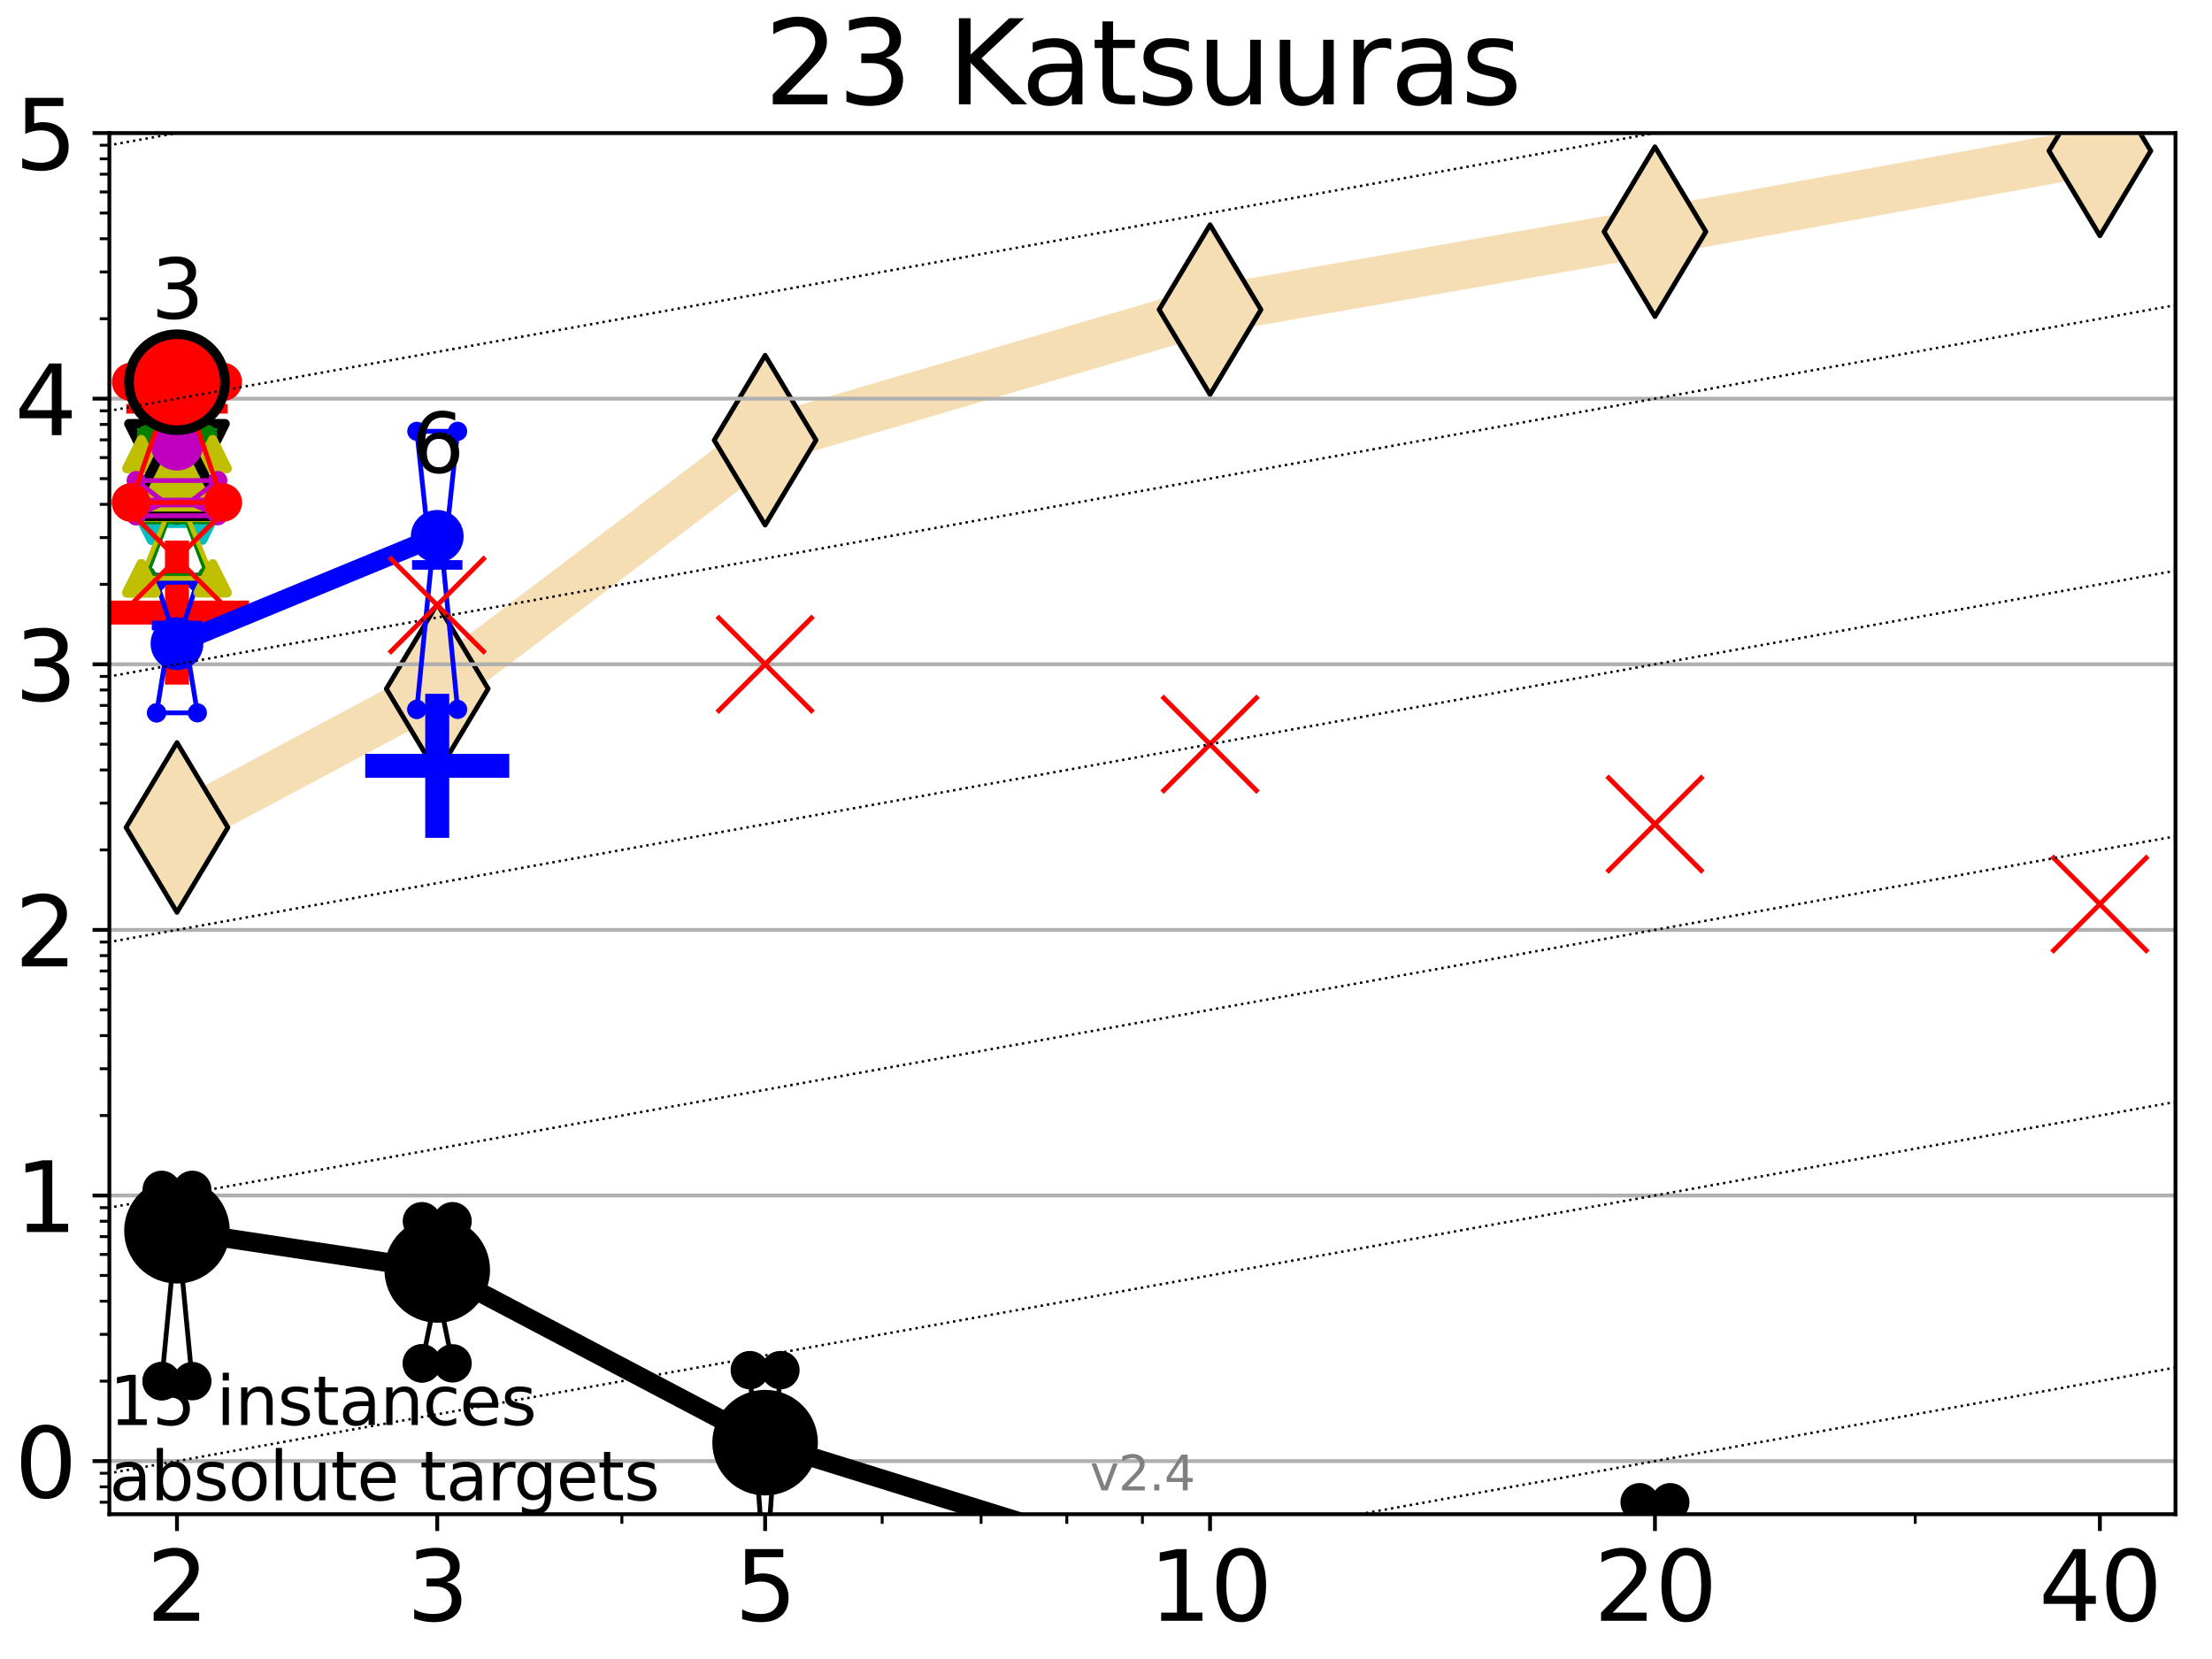 <?xml version="1.0" encoding="utf-8" standalone="no"?>
<!DOCTYPE svg PUBLIC "-//W3C//DTD SVG 1.1//EN"
  "http://www.w3.org/Graphics/SVG/1.1/DTD/svg11.dtd">
<svg height="345.6pt" version="1.1" viewBox="0 0 460.8 345.6" width="460.8pt" xmlns="http://www.w3.org/2000/svg" xmlns:xlink="http://www.w3.org/1999/xlink">
 <defs>
  <style type="text/css">*{stroke-linecap:butt;stroke-linejoin:round;}</style>
 </defs>
 <g id="figure_1">
  <g id="patch_1">
   <path d="M 0 345.6 
L 460.8 345.6 
L 460.8 0 
L 0 0 
z
" style="fill:#ffffff;"/>
  </g>
  <g id="axes_1">
   <g id="patch_2">
    <path d="M 22.78 315.44 
L 453.192 315.44 
L 453.192 27.72 
L 22.78 27.72 
z
" style="fill:#ffffff;"/>
   </g>
   <g id="line2d_1">
    <path clip-path="url(#p309b6931a8)" d="M 36.868 172.376 
L 91.085 143.485 
L 159.39 91.699 
L 252.074 64.505 
L 344.758 48.262 
L 437.443 31.431 
" style="fill:none;stroke:#f5deb3;stroke-linecap:square;stroke-width:10;"/>
    <defs>
     <path d="M 0 17.678 
L 10.607 0 
L 0 -17.678 
L -10.607 0 
z
" id="m191dc79269" style="stroke:#000000;stroke-linejoin:miter;"/>
    </defs>
    <g clip-path="url(#p309b6931a8)">
     <use style="fill:#f5deb3;stroke:#000000;stroke-linejoin:miter;" x="36.868" xlink:href="#m191dc79269" y="172.376"/>
     <use style="fill:#f5deb3;stroke:#000000;stroke-linejoin:miter;" x="91.085" xlink:href="#m191dc79269" y="143.485"/>
     <use style="fill:#f5deb3;stroke:#000000;stroke-linejoin:miter;" x="159.39" xlink:href="#m191dc79269" y="91.699"/>
     <use style="fill:#f5deb3;stroke:#000000;stroke-linejoin:miter;" x="252.074" xlink:href="#m191dc79269" y="64.505"/>
     <use style="fill:#f5deb3;stroke:#000000;stroke-linejoin:miter;" x="344.758" xlink:href="#m191dc79269" y="48.262"/>
     <use style="fill:#f5deb3;stroke:#000000;stroke-linejoin:miter;" x="437.443" xlink:href="#m191dc79269" y="31.431"/>
    </g>
   </g>
   <g id="line2d_2">
    <defs>
     <path d="M -15 0 
L 15 0 
M 0 15 
L 0 -15 
" id="m8462055dba" style="stroke:#0000ff;stroke-width:5;"/>
    </defs>
    <g clip-path="url(#p309b6931a8)">
     <use style="fill:#0000ff;stroke:#0000ff;stroke-width:5;" x="91.085" xlink:href="#m8462055dba" y="159.535"/>
    </g>
   </g>
   <g id="line2d_3">
    <defs>
     <path d="M -15 0 
L 15 0 
M 0 15 
L 0 -15 
" id="m36bae11c69" style="stroke:#ff0000;stroke-width:5;"/>
    </defs>
    <g clip-path="url(#p309b6931a8)">
     <use style="fill:#ff0000;stroke:#ff0000;stroke-width:5;" x="36.868" xlink:href="#m36bae11c69" y="127.611"/>
    </g>
   </g>
   <g id="matplotlib.axis_1">
    <g id="xtick_1">
     <g id="line2d_4">
      <defs>
       <path d="M 0 0 
L 0 3.5 
" id="mac088fa238" style="stroke:#000000;stroke-width:0.8;"/>
      </defs>
      <g>
       <use style="stroke:#000000;stroke-width:0.8;" x="36.868" xlink:href="#mac088fa238" y="315.44"/>
      </g>
     </g>
     <g id="text_1">
      <!-- 2 -->
      <g transform="translate(30.506 337.637)scale(0.2 -0.2)">
       <defs>
        <path d="M 1228 531 
L 3431 531 
L 3431 0 
L 469 0 
L 469 531 
Q 828 903 1448 1529 
Q 2069 2156 2228 2338 
Q 2531 2678 2651 2914 
Q 2772 3150 2772 3378 
Q 2772 3750 2511 3984 
Q 2250 4219 1831 4219 
Q 1534 4219 1204 4116 
Q 875 4013 500 3803 
L 500 4441 
Q 881 4594 1212 4672 
Q 1544 4750 1819 4750 
Q 2544 4750 2975 4387 
Q 3406 4025 3406 3419 
Q 3406 3131 3298 2873 
Q 3191 2616 2906 2266 
Q 2828 2175 2409 1742 
Q 1991 1309 1228 531 
z
" id="DejaVuSans-32" transform="scale(0.016)"/>
       </defs>
       <use xlink:href="#DejaVuSans-32"/>
      </g>
     </g>
    </g>
    <g id="xtick_2">
     <g id="line2d_5">
      <g>
       <use style="stroke:#000000;stroke-width:0.8;" x="91.085" xlink:href="#mac088fa238" y="315.44"/>
      </g>
     </g>
     <g id="text_2">
      <!-- 3 -->
      <g transform="translate(84.723 337.637)scale(0.2 -0.2)">
       <defs>
        <path d="M 2597 2516 
Q 3050 2419 3304 2112 
Q 3559 1806 3559 1356 
Q 3559 666 3084 287 
Q 2609 -91 1734 -91 
Q 1441 -91 1130 -33 
Q 819 25 488 141 
L 488 750 
Q 750 597 1062 519 
Q 1375 441 1716 441 
Q 2309 441 2620 675 
Q 2931 909 2931 1356 
Q 2931 1769 2642 2001 
Q 2353 2234 1838 2234 
L 1294 2234 
L 1294 2753 
L 1863 2753 
Q 2328 2753 2575 2939 
Q 2822 3125 2822 3475 
Q 2822 3834 2567 4026 
Q 2313 4219 1838 4219 
Q 1578 4219 1281 4162 
Q 984 4106 628 3988 
L 628 4550 
Q 988 4650 1302 4700 
Q 1616 4750 1894 4750 
Q 2613 4750 3031 4423 
Q 3450 4097 3450 3541 
Q 3450 3153 3228 2886 
Q 3006 2619 2597 2516 
z
" id="DejaVuSans-33" transform="scale(0.016)"/>
       </defs>
       <use xlink:href="#DejaVuSans-33"/>
      </g>
     </g>
    </g>
    <g id="xtick_3">
     <g id="line2d_6">
      <g>
       <use style="stroke:#000000;stroke-width:0.8;" x="159.39" xlink:href="#mac088fa238" y="315.44"/>
      </g>
     </g>
     <g id="text_3">
      <!-- 5 -->
      <g transform="translate(153.028 337.637)scale(0.2 -0.2)">
       <defs>
        <path d="M 691 4666 
L 3169 4666 
L 3169 4134 
L 1269 4134 
L 1269 2991 
Q 1406 3038 1543 3061 
Q 1681 3084 1819 3084 
Q 2600 3084 3056 2656 
Q 3513 2228 3513 1497 
Q 3513 744 3044 326 
Q 2575 -91 1722 -91 
Q 1428 -91 1123 -41 
Q 819 9 494 109 
L 494 744 
Q 775 591 1075 516 
Q 1375 441 1709 441 
Q 2250 441 2565 725 
Q 2881 1009 2881 1497 
Q 2881 1984 2565 2268 
Q 2250 2553 1709 2553 
Q 1456 2553 1204 2497 
Q 953 2441 691 2322 
L 691 4666 
z
" id="DejaVuSans-35" transform="scale(0.016)"/>
       </defs>
       <use xlink:href="#DejaVuSans-35"/>
      </g>
     </g>
    </g>
    <g id="xtick_4">
     <g id="line2d_7">
      <g>
       <use style="stroke:#000000;stroke-width:0.8;" x="252.074" xlink:href="#mac088fa238" y="315.44"/>
      </g>
     </g>
     <g id="text_4">
      <!-- 10 -->
      <g transform="translate(239.349 337.637)scale(0.2 -0.2)">
       <defs>
        <path d="M 794 531 
L 1825 531 
L 1825 4091 
L 703 3866 
L 703 4441 
L 1819 4666 
L 2450 4666 
L 2450 531 
L 3481 531 
L 3481 0 
L 794 0 
L 794 531 
z
" id="DejaVuSans-31" transform="scale(0.016)"/>
        <path d="M 2034 4250 
Q 1547 4250 1301 3770 
Q 1056 3291 1056 2328 
Q 1056 1369 1301 889 
Q 1547 409 2034 409 
Q 2525 409 2770 889 
Q 3016 1369 3016 2328 
Q 3016 3291 2770 3770 
Q 2525 4250 2034 4250 
z
M 2034 4750 
Q 2819 4750 3233 4129 
Q 3647 3509 3647 2328 
Q 3647 1150 3233 529 
Q 2819 -91 2034 -91 
Q 1250 -91 836 529 
Q 422 1150 422 2328 
Q 422 3509 836 4129 
Q 1250 4750 2034 4750 
z
" id="DejaVuSans-30" transform="scale(0.016)"/>
       </defs>
       <use xlink:href="#DejaVuSans-31"/>
       <use x="63.623" xlink:href="#DejaVuSans-30"/>
      </g>
     </g>
    </g>
    <g id="xtick_5">
     <g id="line2d_8">
      <g>
       <use style="stroke:#000000;stroke-width:0.8;" x="344.758" xlink:href="#mac088fa238" y="315.44"/>
      </g>
     </g>
     <g id="text_5">
      <!-- 20 -->
      <g transform="translate(332.033 337.637)scale(0.2 -0.2)">
       <use xlink:href="#DejaVuSans-32"/>
       <use x="63.623" xlink:href="#DejaVuSans-30"/>
      </g>
     </g>
    </g>
    <g id="xtick_6">
     <g id="line2d_9">
      <g>
       <use style="stroke:#000000;stroke-width:0.8;" x="437.443" xlink:href="#mac088fa238" y="315.44"/>
      </g>
     </g>
     <g id="text_6">
      <!-- 40 -->
      <g transform="translate(424.718 337.637)scale(0.2 -0.2)">
       <defs>
        <path d="M 2419 4116 
L 825 1625 
L 2419 1625 
L 2419 4116 
z
M 2253 4666 
L 3047 4666 
L 3047 1625 
L 3713 1625 
L 3713 1100 
L 3047 1100 
L 3047 0 
L 2419 0 
L 2419 1100 
L 313 1100 
L 313 1709 
L 2253 4666 
z
" id="DejaVuSans-34" transform="scale(0.016)"/>
       </defs>
       <use xlink:href="#DejaVuSans-34"/>
       <use x="63.623" xlink:href="#DejaVuSans-30"/>
      </g>
     </g>
    </g>
    <g id="xtick_7">
     <g id="line2d_10">
      <defs>
       <path d="M 0 0 
L 0 2 
" id="m4d437885b3" style="stroke:#000000;stroke-width:0.6;"/>
      </defs>
      <g>
       <use style="stroke:#000000;stroke-width:0.6;" x="129.552" xlink:href="#m4d437885b3" y="315.44"/>
      </g>
     </g>
    </g>
    <g id="xtick_8">
     <g id="line2d_11">
      <g>
       <use style="stroke:#000000;stroke-width:0.6;" x="183.769" xlink:href="#m4d437885b3" y="315.44"/>
      </g>
     </g>
    </g>
    <g id="xtick_9">
     <g id="line2d_12">
      <g>
       <use style="stroke:#000000;stroke-width:0.6;" x="204.381" xlink:href="#m4d437885b3" y="315.44"/>
      </g>
     </g>
    </g>
    <g id="xtick_10">
     <g id="line2d_13">
      <g>
       <use style="stroke:#000000;stroke-width:0.6;" x="222.237" xlink:href="#m4d437885b3" y="315.44"/>
      </g>
     </g>
    </g>
    <g id="xtick_11">
     <g id="line2d_14">
      <g>
       <use style="stroke:#000000;stroke-width:0.6;" x="237.986" xlink:href="#m4d437885b3" y="315.44"/>
      </g>
     </g>
    </g>
    <g id="xtick_12">
     <g id="line2d_15">
      <g>
       <use style="stroke:#000000;stroke-width:0.6;" x="398.975" xlink:href="#m4d437885b3" y="315.44"/>
      </g>
     </g>
    </g>
   </g>
   <g id="matplotlib.axis_2">
    <g id="ytick_1">
     <g id="line2d_16">
      <path clip-path="url(#p309b6931a8)" d="M 22.78 304.374 
L 453.192 304.374 
" style="fill:none;stroke:#b0b0b0;stroke-linecap:square;stroke-width:0.8;"/>
     </g>
     <g id="line2d_17">
      <defs>
       <path d="M 0 0 
L -3.5 0 
" id="m53c96b169c" style="stroke:#000000;stroke-width:0.8;"/>
      </defs>
      <g>
       <use style="stroke:#000000;stroke-width:0.8;" x="22.78" xlink:href="#m53c96b169c" y="304.374"/>
      </g>
     </g>
     <g id="text_7">
      <!-- 0 -->
      <g transform="translate(3.055 311.972)scale(0.2 -0.2)">
       <use xlink:href="#DejaVuSans-30"/>
      </g>
     </g>
    </g>
    <g id="ytick_2">
     <g id="line2d_18">
      <path clip-path="url(#p309b6931a8)" d="M 22.78 249.043 
L 453.192 249.043 
" style="fill:none;stroke:#b0b0b0;stroke-linecap:square;stroke-width:0.8;"/>
     </g>
     <g id="line2d_19">
      <g>
       <use style="stroke:#000000;stroke-width:0.8;" x="22.78" xlink:href="#m53c96b169c" y="249.043"/>
      </g>
     </g>
     <g id="text_8">
      <!-- 1 -->
      <g transform="translate(3.055 256.642)scale(0.2 -0.2)">
       <use xlink:href="#DejaVuSans-31"/>
      </g>
     </g>
    </g>
    <g id="ytick_3">
     <g id="line2d_20">
      <path clip-path="url(#p309b6931a8)" d="M 22.78 193.712 
L 453.192 193.712 
" style="fill:none;stroke:#b0b0b0;stroke-linecap:square;stroke-width:0.8;"/>
     </g>
     <g id="line2d_21">
      <g>
       <use style="stroke:#000000;stroke-width:0.8;" x="22.78" xlink:href="#m53c96b169c" y="193.712"/>
      </g>
     </g>
     <g id="text_9">
      <!-- 2 -->
      <g transform="translate(3.055 201.311)scale(0.2 -0.2)">
       <use xlink:href="#DejaVuSans-32"/>
      </g>
     </g>
    </g>
    <g id="ytick_4">
     <g id="line2d_22">
      <path clip-path="url(#p309b6931a8)" d="M 22.78 138.382 
L 453.192 138.382 
" style="fill:none;stroke:#b0b0b0;stroke-linecap:square;stroke-width:0.8;"/>
     </g>
     <g id="line2d_23">
      <g>
       <use style="stroke:#000000;stroke-width:0.8;" x="22.78" xlink:href="#m53c96b169c" y="138.382"/>
      </g>
     </g>
     <g id="text_10">
      <!-- 3 -->
      <g transform="translate(3.055 145.98)scale(0.2 -0.2)">
       <use xlink:href="#DejaVuSans-33"/>
      </g>
     </g>
    </g>
    <g id="ytick_5">
     <g id="line2d_24">
      <path clip-path="url(#p309b6931a8)" d="M 22.78 83.051 
L 453.192 83.051 
" style="fill:none;stroke:#b0b0b0;stroke-linecap:square;stroke-width:0.8;"/>
     </g>
     <g id="line2d_25">
      <g>
       <use style="stroke:#000000;stroke-width:0.8;" x="22.78" xlink:href="#m53c96b169c" y="83.051"/>
      </g>
     </g>
     <g id="text_11">
      <!-- 4 -->
      <g transform="translate(3.055 90.649)scale(0.2 -0.2)">
       <use xlink:href="#DejaVuSans-34"/>
      </g>
     </g>
    </g>
    <g id="ytick_6">
     <g id="line2d_26">
      <path clip-path="url(#p309b6931a8)" d="M 22.78 27.72 
L 453.192 27.72 
" style="fill:none;stroke:#b0b0b0;stroke-linecap:square;stroke-width:0.8;"/>
     </g>
     <g id="line2d_27">
      <g>
       <use style="stroke:#000000;stroke-width:0.8;" x="22.78" xlink:href="#m53c96b169c" y="27.72"/>
      </g>
     </g>
     <g id="text_12">
      <!-- 5 -->
      <g transform="translate(3.055 35.318)scale(0.2 -0.2)">
       <use xlink:href="#DejaVuSans-35"/>
      </g>
     </g>
    </g>
    <g id="ytick_7">
     <g id="line2d_28">
      <defs>
       <path d="M 0 0 
L -2 0 
" id="m09bcf3ca2b" style="stroke:#000000;stroke-width:0.6;"/>
      </defs>
      <g>
       <use style="stroke:#000000;stroke-width:0.6;" x="22.78" xlink:href="#m09bcf3ca2b" y="312.945"/>
      </g>
     </g>
    </g>
    <g id="ytick_8">
     <g id="line2d_29">
      <g>
       <use style="stroke:#000000;stroke-width:0.6;" x="22.78" xlink:href="#m09bcf3ca2b" y="309.736"/>
      </g>
     </g>
    </g>
    <g id="ytick_9">
     <g id="line2d_30">
      <g>
       <use style="stroke:#000000;stroke-width:0.6;" x="22.78" xlink:href="#m09bcf3ca2b" y="306.906"/>
      </g>
     </g>
    </g>
    <g id="ytick_10">
     <g id="line2d_31">
      <g>
       <use style="stroke:#000000;stroke-width:0.6;" x="22.78" xlink:href="#m09bcf3ca2b" y="287.718"/>
      </g>
     </g>
    </g>
    <g id="ytick_11">
     <g id="line2d_32">
      <g>
       <use style="stroke:#000000;stroke-width:0.6;" x="22.78" xlink:href="#m09bcf3ca2b" y="277.974"/>
      </g>
     </g>
    </g>
    <g id="ytick_12">
     <g id="line2d_33">
      <g>
       <use style="stroke:#000000;stroke-width:0.6;" x="22.78" xlink:href="#m09bcf3ca2b" y="271.061"/>
      </g>
     </g>
    </g>
    <g id="ytick_13">
     <g id="line2d_34">
      <g>
       <use style="stroke:#000000;stroke-width:0.6;" x="22.78" xlink:href="#m09bcf3ca2b" y="265.699"/>
      </g>
     </g>
    </g>
    <g id="ytick_14">
     <g id="line2d_35">
      <g>
       <use style="stroke:#000000;stroke-width:0.6;" x="22.78" xlink:href="#m09bcf3ca2b" y="261.318"/>
      </g>
     </g>
    </g>
    <g id="ytick_15">
     <g id="line2d_36">
      <g>
       <use style="stroke:#000000;stroke-width:0.6;" x="22.78" xlink:href="#m09bcf3ca2b" y="257.614"/>
      </g>
     </g>
    </g>
    <g id="ytick_16">
     <g id="line2d_37">
      <g>
       <use style="stroke:#000000;stroke-width:0.6;" x="22.78" xlink:href="#m09bcf3ca2b" y="254.405"/>
      </g>
     </g>
    </g>
    <g id="ytick_17">
     <g id="line2d_38">
      <g>
       <use style="stroke:#000000;stroke-width:0.6;" x="22.78" xlink:href="#m09bcf3ca2b" y="251.575"/>
      </g>
     </g>
    </g>
    <g id="ytick_18">
     <g id="line2d_39">
      <g>
       <use style="stroke:#000000;stroke-width:0.6;" x="22.78" xlink:href="#m09bcf3ca2b" y="232.387"/>
      </g>
     </g>
    </g>
    <g id="ytick_19">
     <g id="line2d_40">
      <g>
       <use style="stroke:#000000;stroke-width:0.6;" x="22.78" xlink:href="#m09bcf3ca2b" y="222.644"/>
      </g>
     </g>
    </g>
    <g id="ytick_20">
     <g id="line2d_41">
      <g>
       <use style="stroke:#000000;stroke-width:0.6;" x="22.78" xlink:href="#m09bcf3ca2b" y="215.731"/>
      </g>
     </g>
    </g>
    <g id="ytick_21">
     <g id="line2d_42">
      <g>
       <use style="stroke:#000000;stroke-width:0.6;" x="22.78" xlink:href="#m09bcf3ca2b" y="210.369"/>
      </g>
     </g>
    </g>
    <g id="ytick_22">
     <g id="line2d_43">
      <g>
       <use style="stroke:#000000;stroke-width:0.6;" x="22.78" xlink:href="#m09bcf3ca2b" y="205.987"/>
      </g>
     </g>
    </g>
    <g id="ytick_23">
     <g id="line2d_44">
      <g>
       <use style="stroke:#000000;stroke-width:0.6;" x="22.78" xlink:href="#m09bcf3ca2b" y="202.283"/>
      </g>
     </g>
    </g>
    <g id="ytick_24">
     <g id="line2d_45">
      <g>
       <use style="stroke:#000000;stroke-width:0.6;" x="22.78" xlink:href="#m09bcf3ca2b" y="199.074"/>
      </g>
     </g>
    </g>
    <g id="ytick_25">
     <g id="line2d_46">
      <g>
       <use style="stroke:#000000;stroke-width:0.6;" x="22.78" xlink:href="#m09bcf3ca2b" y="196.244"/>
      </g>
     </g>
    </g>
    <g id="ytick_26">
     <g id="line2d_47">
      <g>
       <use style="stroke:#000000;stroke-width:0.6;" x="22.78" xlink:href="#m09bcf3ca2b" y="177.056"/>
      </g>
     </g>
    </g>
    <g id="ytick_27">
     <g id="line2d_48">
      <g>
       <use style="stroke:#000000;stroke-width:0.6;" x="22.78" xlink:href="#m09bcf3ca2b" y="167.313"/>
      </g>
     </g>
    </g>
    <g id="ytick_28">
     <g id="line2d_49">
      <g>
       <use style="stroke:#000000;stroke-width:0.6;" x="22.78" xlink:href="#m09bcf3ca2b" y="160.4"/>
      </g>
     </g>
    </g>
    <g id="ytick_29">
     <g id="line2d_50">
      <g>
       <use style="stroke:#000000;stroke-width:0.6;" x="22.78" xlink:href="#m09bcf3ca2b" y="155.038"/>
      </g>
     </g>
    </g>
    <g id="ytick_30">
     <g id="line2d_51">
      <g>
       <use style="stroke:#000000;stroke-width:0.6;" x="22.78" xlink:href="#m09bcf3ca2b" y="150.657"/>
      </g>
     </g>
    </g>
    <g id="ytick_31">
     <g id="line2d_52">
      <g>
       <use style="stroke:#000000;stroke-width:0.6;" x="22.78" xlink:href="#m09bcf3ca2b" y="146.952"/>
      </g>
     </g>
    </g>
    <g id="ytick_32">
     <g id="line2d_53">
      <g>
       <use style="stroke:#000000;stroke-width:0.6;" x="22.78" xlink:href="#m09bcf3ca2b" y="143.744"/>
      </g>
     </g>
    </g>
    <g id="ytick_33">
     <g id="line2d_54">
      <g>
       <use style="stroke:#000000;stroke-width:0.6;" x="22.78" xlink:href="#m09bcf3ca2b" y="140.913"/>
      </g>
     </g>
    </g>
    <g id="ytick_34">
     <g id="line2d_55">
      <g>
       <use style="stroke:#000000;stroke-width:0.6;" x="22.78" xlink:href="#m09bcf3ca2b" y="121.725"/>
      </g>
     </g>
    </g>
    <g id="ytick_35">
     <g id="line2d_56">
      <g>
       <use style="stroke:#000000;stroke-width:0.6;" x="22.78" xlink:href="#m09bcf3ca2b" y="111.982"/>
      </g>
     </g>
    </g>
    <g id="ytick_36">
     <g id="line2d_57">
      <g>
       <use style="stroke:#000000;stroke-width:0.6;" x="22.78" xlink:href="#m09bcf3ca2b" y="105.069"/>
      </g>
     </g>
    </g>
    <g id="ytick_37">
     <g id="line2d_58">
      <g>
       <use style="stroke:#000000;stroke-width:0.6;" x="22.78" xlink:href="#m09bcf3ca2b" y="99.707"/>
      </g>
     </g>
    </g>
    <g id="ytick_38">
     <g id="line2d_59">
      <g>
       <use style="stroke:#000000;stroke-width:0.6;" x="22.78" xlink:href="#m09bcf3ca2b" y="95.326"/>
      </g>
     </g>
    </g>
    <g id="ytick_39">
     <g id="line2d_60">
      <g>
       <use style="stroke:#000000;stroke-width:0.6;" x="22.78" xlink:href="#m09bcf3ca2b" y="91.622"/>
      </g>
     </g>
    </g>
    <g id="ytick_40">
     <g id="line2d_61">
      <g>
       <use style="stroke:#000000;stroke-width:0.6;" x="22.78" xlink:href="#m09bcf3ca2b" y="88.413"/>
      </g>
     </g>
    </g>
    <g id="ytick_41">
     <g id="line2d_62">
      <g>
       <use style="stroke:#000000;stroke-width:0.6;" x="22.78" xlink:href="#m09bcf3ca2b" y="85.583"/>
      </g>
     </g>
    </g>
    <g id="ytick_42">
     <g id="line2d_63">
      <g>
       <use style="stroke:#000000;stroke-width:0.6;" x="22.78" xlink:href="#m09bcf3ca2b" y="66.395"/>
      </g>
     </g>
    </g>
    <g id="ytick_43">
     <g id="line2d_64">
      <g>
       <use style="stroke:#000000;stroke-width:0.6;" x="22.78" xlink:href="#m09bcf3ca2b" y="56.651"/>
      </g>
     </g>
    </g>
    <g id="ytick_44">
     <g id="line2d_65">
      <g>
       <use style="stroke:#000000;stroke-width:0.6;" x="22.78" xlink:href="#m09bcf3ca2b" y="49.738"/>
      </g>
     </g>
    </g>
    <g id="ytick_45">
     <g id="line2d_66">
      <g>
       <use style="stroke:#000000;stroke-width:0.6;" x="22.78" xlink:href="#m09bcf3ca2b" y="44.376"/>
      </g>
     </g>
    </g>
    <g id="ytick_46">
     <g id="line2d_67">
      <g>
       <use style="stroke:#000000;stroke-width:0.6;" x="22.78" xlink:href="#m09bcf3ca2b" y="39.995"/>
      </g>
     </g>
    </g>
    <g id="ytick_47">
     <g id="line2d_68">
      <g>
       <use style="stroke:#000000;stroke-width:0.6;" x="22.78" xlink:href="#m09bcf3ca2b" y="36.291"/>
      </g>
     </g>
    </g>
    <g id="ytick_48">
     <g id="line2d_69">
      <g>
       <use style="stroke:#000000;stroke-width:0.6;" x="22.78" xlink:href="#m09bcf3ca2b" y="33.082"/>
      </g>
     </g>
    </g>
    <g id="ytick_49">
     <g id="line2d_70">
      <g>
       <use style="stroke:#000000;stroke-width:0.6;" x="22.78" xlink:href="#m09bcf3ca2b" y="30.252"/>
      </g>
     </g>
    </g>
   </g>
   <g id="line2d_71">
    <path clip-path="url(#p309b6931a8)" d="M 33.682 287.718 
L 35.912 264.527 
L 33.682 247.871 
L 40.054 247.871 
L 37.824 264.527 
L 40.054 287.718 
L 33.682 287.718 
" style="fill:none;stroke:#000000;stroke-linecap:square;"/>
   </g>
   <g id="line2d_72">
    <path clip-path="url(#p309b6931a8)" d="M 33.682 287.718 
L 40.054 287.718 
L 40.054 247.871 
L 33.682 247.871 
L 33.682 287.718 
" style="fill:none;"/>
    <defs>
     <path d="M 0 3 
C 0.796 3 1.559 2.684 2.121 2.121 
C 2.684 1.559 3 0.796 3 0 
C 3 -0.796 2.684 -1.559 2.121 -2.121 
C 1.559 -2.684 0.796 -3 0 -3 
C -0.796 -3 -1.559 -2.684 -2.121 -2.121 
C -2.684 -1.559 -3 -0.796 -3 0 
C -3 0.796 -2.684 1.559 -2.121 2.121 
C -1.559 2.684 -0.796 3 0 3 
z
" id="m4548b4265f" style="stroke:#000000;stroke-width:2;"/>
    </defs>
    <g clip-path="url(#p309b6931a8)">
     <use style="stroke:#000000;stroke-width:2;" x="33.682" xlink:href="#m4548b4265f" y="287.718"/>
     <use style="stroke:#000000;stroke-width:2;" x="40.054" xlink:href="#m4548b4265f" y="287.718"/>
     <use style="stroke:#000000;stroke-width:2;" x="40.054" xlink:href="#m4548b4265f" y="247.871"/>
     <use style="stroke:#000000;stroke-width:2;" x="33.682" xlink:href="#m4548b4265f" y="247.871"/>
     <use style="stroke:#000000;stroke-width:2;" x="33.682" xlink:href="#m4548b4265f" y="287.718"/>
    </g>
   </g>
   <g id="line2d_73">
    <path clip-path="url(#p309b6931a8)" d="M 33.682 264.527 
L 40.054 264.527 
" style="fill:none;stroke:#000000;stroke-linecap:square;stroke-width:2;"/>
   </g>
   <g id="line2d_74">
    <path clip-path="url(#p309b6931a8)" d="M 87.899 284.013 
L 90.129 273.152 
L 87.899 254.405 
L 94.271 254.405 
L 92.041 273.152 
L 94.271 284.013 
L 87.899 284.013 
" style="fill:none;stroke:#000000;stroke-linecap:square;"/>
   </g>
   <g id="line2d_75">
    <path clip-path="url(#p309b6931a8)" d="M 87.899 284.013 
L 94.271 284.013 
L 94.271 254.405 
L 87.899 254.405 
L 87.899 284.013 
" style="fill:none;"/>
    <g clip-path="url(#p309b6931a8)">
     <use style="stroke:#000000;stroke-width:2;" x="87.899" xlink:href="#m4548b4265f" y="284.013"/>
     <use style="stroke:#000000;stroke-width:2;" x="94.271" xlink:href="#m4548b4265f" y="284.013"/>
     <use style="stroke:#000000;stroke-width:2;" x="94.271" xlink:href="#m4548b4265f" y="254.405"/>
     <use style="stroke:#000000;stroke-width:2;" x="87.899" xlink:href="#m4548b4265f" y="254.405"/>
     <use style="stroke:#000000;stroke-width:2;" x="87.899" xlink:href="#m4548b4265f" y="284.013"/>
    </g>
   </g>
   <g id="line2d_76">
    <path clip-path="url(#p309b6931a8)" d="M 87.899 273.152 
L 94.271 273.152 
" style="fill:none;stroke:#000000;stroke-linecap:square;stroke-width:2;"/>
   </g>
   <g id="line2d_77">
    <path clip-path="url(#p309b6931a8)" d="M 156.204 343.048 
L 158.434 316.649 
L 156.204 285.427 
L 162.576 285.427 
L 160.346 316.649 
L 162.576 343.048 
L 156.204 343.048 
" style="fill:none;stroke:#000000;stroke-linecap:square;"/>
   </g>
   <g id="line2d_78">
    <path clip-path="url(#p309b6931a8)" d="M 156.204 343.048 
L 162.576 343.048 
L 162.576 285.427 
L 156.204 285.427 
L 156.204 343.048 
" style="fill:none;"/>
    <g clip-path="url(#p309b6931a8)">
     <use style="stroke:#000000;stroke-width:2;" x="156.204" xlink:href="#m4548b4265f" y="343.048"/>
     <use style="stroke:#000000;stroke-width:2;" x="162.576" xlink:href="#m4548b4265f" y="343.048"/>
     <use style="stroke:#000000;stroke-width:2;" x="162.576" xlink:href="#m4548b4265f" y="285.427"/>
     <use style="stroke:#000000;stroke-width:2;" x="156.204" xlink:href="#m4548b4265f" y="285.427"/>
     <use style="stroke:#000000;stroke-width:2;" x="156.204" xlink:href="#m4548b4265f" y="343.048"/>
    </g>
   </g>
   <g id="line2d_79">
    <path clip-path="url(#p309b6931a8)" d="M 156.204 316.649 
L 162.576 316.649 
" style="fill:none;stroke:#000000;stroke-linecap:square;stroke-width:2;"/>
   </g>
   <g id="line2d_80">
    <path clip-path="url(#p309b6931a8)" d="M 250.216 346.6 
L 251.118 337.686 
L 248.888 321.03 
L 255.26 321.03 
L 253.03 337.686 
L 253.933 346.6 
" style="fill:none;stroke:#000000;stroke-linecap:square;"/>
   </g>
   <g id="line2d_81">
    <path clip-path="url(#p309b6931a8)" d="M 255.26 346.6 
L 255.26 321.03 
L 248.888 321.03 
L 248.888 346.6 
" style="fill:none;"/>
    <g clip-path="url(#p309b6931a8)">
     <use style="stroke:#000000;stroke-width:2;" x="248.888" xlink:href="#m4548b4265f" y="359.705"/>
     <use style="stroke:#000000;stroke-width:2;" x="255.26" xlink:href="#m4548b4265f" y="359.705"/>
     <use style="stroke:#000000;stroke-width:2;" x="255.26" xlink:href="#m4548b4265f" y="321.03"/>
     <use style="stroke:#000000;stroke-width:2;" x="248.888" xlink:href="#m4548b4265f" y="321.03"/>
     <use style="stroke:#000000;stroke-width:2;" x="248.888" xlink:href="#m4548b4265f" y="359.705"/>
    </g>
   </g>
   <g id="line2d_82">
    <path clip-path="url(#p309b6931a8)" d="M 248.888 337.686 
L 255.26 337.686 
" style="fill:none;stroke:#000000;stroke-linecap:square;stroke-width:2;"/>
   </g>
   <g id="line2d_83">
    <path clip-path="url(#p309b6931a8)" d="M 343.386 346.6 
L 341.572 312.945 
L 347.945 312.945 
L 346.131 346.6 
" style="fill:none;stroke:#000000;stroke-linecap:square;"/>
   </g>
   <g id="line2d_84">
    <path clip-path="url(#p309b6931a8)" d="M 347.945 346.6 
L 347.945 312.945 
L 341.572 312.945 
L 341.572 346.6 
" style="fill:none;"/>
    <g clip-path="url(#p309b6931a8)">
     <use style="stroke:#000000;stroke-width:2;" x="341.572" xlink:href="#m4548b4265f" y="359.705"/>
     <use style="stroke:#000000;stroke-width:2;" x="347.945" xlink:href="#m4548b4265f" y="359.705"/>
     <use style="stroke:#000000;stroke-width:2;" x="347.945" xlink:href="#m4548b4265f" y="312.945"/>
     <use style="stroke:#000000;stroke-width:2;" x="341.572" xlink:href="#m4548b4265f" y="312.945"/>
     <use style="stroke:#000000;stroke-width:2;" x="341.572" xlink:href="#m4548b4265f" y="359.705"/>
    </g>
   </g>
   <g id="line2d_85">
    <path clip-path="url(#p309b6931a8)" style="fill:none;stroke:#000000;stroke-linecap:square;stroke-width:2;"/>
   </g>
   <g id="line2d_86">
    <path clip-path="url(#p309b6931a8)" d="M 436.011 346.6 
L 436.487 343.048 
L 434.257 321.03 
L 440.629 321.03 
L 438.398 343.048 
L 438.874 346.6 
" style="fill:none;stroke:#000000;stroke-linecap:square;"/>
   </g>
   <g id="line2d_87">
    <path clip-path="url(#p309b6931a8)" d="M 440.629 346.6 
L 440.629 321.03 
L 434.257 321.03 
L 434.257 346.6 
" style="fill:none;"/>
    <g clip-path="url(#p309b6931a8)">
     <use style="stroke:#000000;stroke-width:2;" x="434.257" xlink:href="#m4548b4265f" y="359.705"/>
     <use style="stroke:#000000;stroke-width:2;" x="440.629" xlink:href="#m4548b4265f" y="359.705"/>
     <use style="stroke:#000000;stroke-width:2;" x="440.629" xlink:href="#m4548b4265f" y="321.03"/>
     <use style="stroke:#000000;stroke-width:2;" x="434.257" xlink:href="#m4548b4265f" y="321.03"/>
     <use style="stroke:#000000;stroke-width:2;" x="434.257" xlink:href="#m4548b4265f" y="359.705"/>
    </g>
   </g>
   <g id="line2d_88">
    <path clip-path="url(#p309b6931a8)" d="M 434.257 343.048 
L 440.629 343.048 
" style="fill:none;stroke:#000000;stroke-linecap:square;stroke-width:2;"/>
   </g>
   <g id="line2d_89">
    <path clip-path="url(#p309b6931a8)" d="M 36.868 256.387 
L 91.085 264.552 
" style="fill:none;stroke:#000000;stroke-linecap:square;stroke-width:4;"/>
   </g>
   <g id="line2d_90">
    <path clip-path="url(#p309b6931a8)" d="M 91.085 264.552 
L 159.39 300.533 
" style="fill:none;stroke:#000000;stroke-linecap:square;stroke-width:4;"/>
   </g>
   <g id="line2d_91">
    <path clip-path="url(#p309b6931a8)" d="M 159.39 300.533 
L 252.074 329.373 
" style="fill:none;stroke:#000000;stroke-linecap:square;stroke-width:4;"/>
   </g>
   <g id="line2d_92">
    <path clip-path="url(#p309b6931a8)" d="M 252.074 329.373 
L 344.758 331.015 
" style="fill:none;stroke:#000000;stroke-linecap:square;stroke-width:4;"/>
   </g>
   <g id="line2d_93">
    <path clip-path="url(#p309b6931a8)" d="M 344.758 331.015 
L 437.443 328.924 
" style="fill:none;stroke:#000000;stroke-linecap:square;stroke-width:4;"/>
   </g>
   <g id="line2d_94">
    <path clip-path="url(#p309b6931a8)" d="M 36.868 256.387 
L 91.085 264.552 
L 159.39 300.533 
L 252.074 329.373 
L 344.758 331.015 
L 437.443 328.924 
" style="fill:none;"/>
    <defs>
     <path d="M 0 10 
C 2.652 10 5.196 8.946 7.071 7.071 
C 8.946 5.196 10 2.652 10 0 
C 10 -2.652 8.946 -5.196 7.071 -7.071 
C 5.196 -8.946 2.652 -10 0 -10 
C -2.652 -10 -5.196 -8.946 -7.071 -7.071 
C -8.946 -5.196 -10 -2.652 -10 0 
C -10 2.652 -8.946 5.196 -7.071 7.071 
C -5.196 8.946 -2.652 10 0 10 
z
" id="m14c15bb300" style="stroke:#000000;stroke-width:2;"/>
    </defs>
    <g clip-path="url(#p309b6931a8)">
     <use style="stroke:#000000;stroke-width:2;" x="36.868" xlink:href="#m14c15bb300" y="256.387"/>
     <use style="stroke:#000000;stroke-width:2;" x="91.085" xlink:href="#m14c15bb300" y="264.552"/>
     <use style="stroke:#000000;stroke-width:2;" x="159.39" xlink:href="#m14c15bb300" y="300.533"/>
     <use style="stroke:#000000;stroke-width:2;" x="252.074" xlink:href="#m14c15bb300" y="329.373"/>
     <use style="stroke:#000000;stroke-width:2;" x="344.758" xlink:href="#m14c15bb300" y="331.015"/>
     <use style="stroke:#000000;stroke-width:2;" x="437.443" xlink:href="#m14c15bb300" y="328.924"/>
    </g>
   </g>
   <g id="line2d_95">
    <path clip-path="url(#p309b6931a8)" d="M 32.62 148.494 
L 35.594 130.309 
L 32.62 121.297 
L 41.116 121.297 
L 38.143 130.309 
L 41.116 148.494 
L 32.62 148.494 
" style="fill:none;stroke:#0000ff;stroke-linecap:square;"/>
   </g>
   <g id="line2d_96">
    <path clip-path="url(#p309b6931a8)" d="M 32.62 148.494 
L 41.116 148.494 
L 41.116 121.297 
L 32.62 121.297 
L 32.62 148.494 
" style="fill:none;"/>
    <defs>
     <path d="M 0 1.5 
C 0.398 1.5 0.779 1.342 1.061 1.061 
C 1.342 0.779 1.5 0.398 1.5 0 
C 1.5 -0.398 1.342 -0.779 1.061 -1.061 
C 0.779 -1.342 0.398 -1.5 0 -1.5 
C -0.398 -1.5 -0.779 -1.342 -1.061 -1.061 
C -1.342 -0.779 -1.5 -0.398 -1.5 0 
C -1.5 0.398 -1.342 0.779 -1.061 1.061 
C -0.779 1.342 -0.398 1.5 0 1.5 
z
" id="m66d78eedbd" style="stroke:#0000ff;"/>
    </defs>
    <g clip-path="url(#p309b6931a8)">
     <use style="fill:#0000ff;stroke:#0000ff;" x="32.62" xlink:href="#m66d78eedbd" y="148.494"/>
     <use style="fill:#0000ff;stroke:#0000ff;" x="41.116" xlink:href="#m66d78eedbd" y="148.494"/>
     <use style="fill:#0000ff;stroke:#0000ff;" x="41.116" xlink:href="#m66d78eedbd" y="121.297"/>
     <use style="fill:#0000ff;stroke:#0000ff;" x="32.62" xlink:href="#m66d78eedbd" y="121.297"/>
     <use style="fill:#0000ff;stroke:#0000ff;" x="32.62" xlink:href="#m66d78eedbd" y="148.494"/>
    </g>
   </g>
   <g id="line2d_97">
    <path clip-path="url(#p309b6931a8)" d="M 32.62 130.309 
L 41.116 130.309 
" style="fill:none;stroke:#0000ff;stroke-linecap:square;stroke-width:2;"/>
   </g>
   <g id="line2d_98">
    <path clip-path="url(#p309b6931a8)" d="M 86.837 147.779 
L 89.811 117.682 
L 86.837 89.848 
L 95.333 89.848 
L 92.359 117.682 
L 95.333 147.779 
L 86.837 147.779 
" style="fill:none;stroke:#0000ff;stroke-linecap:square;"/>
   </g>
   <g id="line2d_99">
    <path clip-path="url(#p309b6931a8)" d="M 86.837 147.779 
L 95.333 147.779 
L 95.333 89.848 
L 86.837 89.848 
L 86.837 147.779 
" style="fill:none;"/>
    <g clip-path="url(#p309b6931a8)">
     <use style="fill:#0000ff;stroke:#0000ff;" x="86.837" xlink:href="#m66d78eedbd" y="147.779"/>
     <use style="fill:#0000ff;stroke:#0000ff;" x="95.333" xlink:href="#m66d78eedbd" y="147.779"/>
     <use style="fill:#0000ff;stroke:#0000ff;" x="95.333" xlink:href="#m66d78eedbd" y="89.848"/>
     <use style="fill:#0000ff;stroke:#0000ff;" x="86.837" xlink:href="#m66d78eedbd" y="89.848"/>
     <use style="fill:#0000ff;stroke:#0000ff;" x="86.837" xlink:href="#m66d78eedbd" y="147.779"/>
    </g>
   </g>
   <g id="line2d_100">
    <path clip-path="url(#p309b6931a8)" d="M 86.837 117.682 
L 95.333 117.682 
" style="fill:none;stroke:#0000ff;stroke-linecap:square;stroke-width:2;"/>
   </g>
   <g id="line2d_101">
    <path clip-path="url(#p309b6931a8)" d="M 36.868 134.082 
L 91.085 111.733 
" style="fill:none;stroke:#0000ff;stroke-linecap:square;stroke-width:4;"/>
   </g>
   <g id="line2d_102">
    <path clip-path="url(#p309b6931a8)" d="M 36.868 134.082 
L 91.085 111.733 
" style="fill:none;"/>
    <defs>
     <path d="M 0 5 
C 1.326 5 2.598 4.473 3.536 3.536 
C 4.473 2.598 5 1.326 5 0 
C 5 -1.326 4.473 -2.598 3.536 -3.536 
C 2.598 -4.473 1.326 -5 0 -5 
C -1.326 -5 -2.598 -4.473 -3.536 -3.536 
C -4.473 -2.598 -5 -1.326 -5 0 
C -5 1.326 -4.473 2.598 -3.536 3.536 
C -2.598 4.473 -1.326 5 0 5 
z
" id="mcf788fb1a6" style="stroke:#0000ff;"/>
    </defs>
    <g clip-path="url(#p309b6931a8)">
     <use style="fill:#0000ff;stroke:#0000ff;" x="36.868" xlink:href="#mcf788fb1a6" y="134.082"/>
     <use style="fill:#0000ff;stroke:#0000ff;" x="91.085" xlink:href="#mcf788fb1a6" y="111.733"/>
    </g>
   </g>
   <g id="line2d_103">
    <path clip-path="url(#p309b6931a8)" d="M 31.558 109.492 
L 35.275 106.534 
L 31.558 91.706 
L 42.178 91.706 
L 38.461 106.534 
L 42.178 109.492 
L 31.558 109.492 
" style="fill:none;stroke:#00bfbf;stroke-linecap:square;"/>
   </g>
   <g id="line2d_104">
    <path clip-path="url(#p309b6931a8)" d="M 31.558 109.492 
L 42.178 109.492 
L 42.178 91.706 
L 31.558 91.706 
L 31.558 109.492 
" style="fill:none;"/>
    <defs>
     <path d="M -0 3 
L 3 -3 
L -3 -3 
z
" id="m25a2f5b6c3" style="stroke:#00bfbf;stroke-linejoin:miter;stroke-width:2;"/>
    </defs>
    <g clip-path="url(#p309b6931a8)">
     <use style="fill:#00bfbf;stroke:#00bfbf;stroke-linejoin:miter;stroke-width:2;" x="31.558" xlink:href="#m25a2f5b6c3" y="109.492"/>
     <use style="fill:#00bfbf;stroke:#00bfbf;stroke-linejoin:miter;stroke-width:2;" x="42.178" xlink:href="#m25a2f5b6c3" y="109.492"/>
     <use style="fill:#00bfbf;stroke:#00bfbf;stroke-linejoin:miter;stroke-width:2;" x="42.178" xlink:href="#m25a2f5b6c3" y="91.706"/>
     <use style="fill:#00bfbf;stroke:#00bfbf;stroke-linejoin:miter;stroke-width:2;" x="31.558" xlink:href="#m25a2f5b6c3" y="91.706"/>
     <use style="fill:#00bfbf;stroke:#00bfbf;stroke-linejoin:miter;stroke-width:2;" x="31.558" xlink:href="#m25a2f5b6c3" y="109.492"/>
    </g>
   </g>
   <g id="line2d_105">
    <path clip-path="url(#p309b6931a8)" d="M 31.558 106.534 
L 42.178 106.534 
" style="fill:none;stroke:#00bfbf;stroke-linecap:square;stroke-width:2;"/>
   </g>
   <g id="line2d_106">
    <path clip-path="url(#p309b6931a8)" d="M 36.868 98.28 
" style="fill:none;"/>
    <defs>
     <path d="M -0 10 
L 10 -10 
L -10 -10 
z
" id="m7aa9a91526" style="stroke:#000000;stroke-linejoin:miter;stroke-width:2;"/>
    </defs>
    <g clip-path="url(#p309b6931a8)">
     <use style="fill:#00bfbf;stroke:#000000;stroke-linejoin:miter;stroke-width:2;" x="36.868" xlink:href="#m7aa9a91526" y="98.28"/>
    </g>
   </g>
   <g id="line2d_107">
    <path clip-path="url(#p309b6931a8)" d="M 30.496 119.909 
L 34.957 108.197 
L 30.496 90.541 
L 43.24 90.541 
L 38.78 108.197 
L 43.24 119.909 
L 30.496 119.909 
" style="fill:none;stroke:#008000;stroke-linecap:square;"/>
   </g>
   <g id="line2d_108">
    <path clip-path="url(#p309b6931a8)" d="M 30.496 119.909 
L 43.24 119.909 
L 43.24 90.541 
L 30.496 90.541 
L 30.496 119.909 
" style="fill:none;"/>
    <defs>
     <path d="M 0 1.5 
C 0.398 1.5 0.779 1.342 1.061 1.061 
C 1.342 0.779 1.5 0.398 1.5 0 
C 1.5 -0.398 1.342 -0.779 1.061 -1.061 
C 0.779 -1.342 0.398 -1.5 0 -1.5 
C -0.398 -1.5 -0.779 -1.342 -1.061 -1.061 
C -1.342 -0.779 -1.5 -0.398 -1.5 0 
C -1.5 0.398 -1.342 0.779 -1.061 1.061 
C -0.779 1.342 -0.398 1.5 0 1.5 
z
" id="mef03f358d9" style="stroke:#008000;"/>
    </defs>
    <g clip-path="url(#p309b6931a8)">
     <use style="fill:#008000;stroke:#008000;" x="30.496" xlink:href="#mef03f358d9" y="119.909"/>
     <use style="fill:#008000;stroke:#008000;" x="43.24" xlink:href="#mef03f358d9" y="119.909"/>
     <use style="fill:#008000;stroke:#008000;" x="43.24" xlink:href="#mef03f358d9" y="90.541"/>
     <use style="fill:#008000;stroke:#008000;" x="30.496" xlink:href="#mef03f358d9" y="90.541"/>
     <use style="fill:#008000;stroke:#008000;" x="30.496" xlink:href="#mef03f358d9" y="119.909"/>
    </g>
   </g>
   <g id="line2d_109">
    <path clip-path="url(#p309b6931a8)" d="M 30.496 108.197 
L 43.24 108.197 
" style="fill:none;stroke:#008000;stroke-linecap:square;stroke-width:2;"/>
   </g>
   <g id="line2d_110">
    <path clip-path="url(#p309b6931a8)" d="M 36.868 97.878 
" style="fill:none;"/>
    <defs>
     <path d="M 0 5 
C 1.326 5 2.598 4.473 3.536 3.536 
C 4.473 2.598 5 1.326 5 0 
C 5 -1.326 4.473 -2.598 3.536 -3.536 
C 2.598 -4.473 1.326 -5 0 -5 
C -1.326 -5 -2.598 -4.473 -3.536 -3.536 
C -4.473 -2.598 -5 -1.326 -5 0 
C -5 1.326 -4.473 2.598 -3.536 3.536 
C -2.598 4.473 -1.326 5 0 5 
z
" id="m61955b9a3c" style="stroke:#008000;"/>
    </defs>
    <g clip-path="url(#p309b6931a8)">
     <use style="fill:#008000;stroke:#008000;" x="36.868" xlink:href="#m61955b9a3c" y="97.878"/>
    </g>
   </g>
   <g id="line2d_111">
    <path clip-path="url(#p309b6931a8)" d="M 29.434 120.473 
L 34.638 107.76 
L 29.434 94.592 
L 44.303 94.592 
L 39.099 107.76 
L 44.303 120.473 
L 29.434 120.473 
" style="fill:none;stroke:#bfbf00;stroke-linecap:square;"/>
   </g>
   <g id="line2d_112">
    <path clip-path="url(#p309b6931a8)" d="M 29.434 120.473 
L 44.303 120.473 
L 44.303 94.592 
L 29.434 94.592 
L 29.434 120.473 
" style="fill:none;"/>
    <defs>
     <path d="M 0 -3 
L -3 3 
L 3 3 
z
" id="ma7606db984" style="stroke:#bfbf00;stroke-linejoin:miter;stroke-width:2;"/>
    </defs>
    <g clip-path="url(#p309b6931a8)">
     <use style="fill:#bfbf00;stroke:#bfbf00;stroke-linejoin:miter;stroke-width:2;" x="29.434" xlink:href="#ma7606db984" y="120.473"/>
     <use style="fill:#bfbf00;stroke:#bfbf00;stroke-linejoin:miter;stroke-width:2;" x="44.303" xlink:href="#ma7606db984" y="120.473"/>
     <use style="fill:#bfbf00;stroke:#bfbf00;stroke-linejoin:miter;stroke-width:2;" x="44.303" xlink:href="#ma7606db984" y="94.592"/>
     <use style="fill:#bfbf00;stroke:#bfbf00;stroke-linejoin:miter;stroke-width:2;" x="29.434" xlink:href="#ma7606db984" y="94.592"/>
     <use style="fill:#bfbf00;stroke:#bfbf00;stroke-linejoin:miter;stroke-width:2;" x="29.434" xlink:href="#ma7606db984" y="120.473"/>
    </g>
   </g>
   <g id="line2d_113">
    <path clip-path="url(#p309b6931a8)" d="M 29.434 107.76 
L 44.303 107.76 
" style="fill:none;stroke:#bfbf00;stroke-linecap:square;stroke-width:2;"/>
   </g>
   <g id="line2d_114">
    <path clip-path="url(#p309b6931a8)" d="M 36.868 97.578 
" style="fill:none;"/>
    <defs>
     <path d="M 0 -10 
L -10 10 
L 10 10 
z
" id="maec81f233e" style="stroke:#000000;stroke-linejoin:miter;stroke-width:2;"/>
    </defs>
    <g clip-path="url(#p309b6931a8)">
     <use style="fill:#bfbf00;stroke:#000000;stroke-linejoin:miter;stroke-width:2;" x="36.868" xlink:href="#maec81f233e" y="97.578"/>
    </g>
   </g>
   <g id="line2d_115">
    <path clip-path="url(#p309b6931a8)" d="M 28.372 107.441 
L 34.319 104.688 
L 28.372 100.107 
L 45.365 100.107 
L 39.417 104.688 
L 45.365 107.441 
L 28.372 107.441 
" style="fill:none;stroke:#bf00bf;stroke-linecap:square;"/>
   </g>
   <g id="line2d_116">
    <path clip-path="url(#p309b6931a8)" d="M 28.372 107.441 
L 45.365 107.441 
L 45.365 100.107 
L 28.372 100.107 
L 28.372 107.441 
" style="fill:none;"/>
    <defs>
     <path d="M 0 1.5 
C 0.398 1.5 0.779 1.342 1.061 1.061 
C 1.342 0.779 1.5 0.398 1.5 0 
C 1.5 -0.398 1.342 -0.779 1.061 -1.061 
C 0.779 -1.342 0.398 -1.5 0 -1.5 
C -0.398 -1.5 -0.779 -1.342 -1.061 -1.061 
C -1.342 -0.779 -1.5 -0.398 -1.5 0 
C -1.5 0.398 -1.342 0.779 -1.061 1.061 
C -0.779 1.342 -0.398 1.5 0 1.5 
z
" id="m7fe23314ba" style="stroke:#bf00bf;"/>
    </defs>
    <g clip-path="url(#p309b6931a8)">
     <use style="fill:#bf00bf;stroke:#bf00bf;" x="28.372" xlink:href="#m7fe23314ba" y="107.441"/>
     <use style="fill:#bf00bf;stroke:#bf00bf;" x="45.365" xlink:href="#m7fe23314ba" y="107.441"/>
     <use style="fill:#bf00bf;stroke:#bf00bf;" x="45.365" xlink:href="#m7fe23314ba" y="100.107"/>
     <use style="fill:#bf00bf;stroke:#bf00bf;" x="28.372" xlink:href="#m7fe23314ba" y="100.107"/>
     <use style="fill:#bf00bf;stroke:#bf00bf;" x="28.372" xlink:href="#m7fe23314ba" y="107.441"/>
    </g>
   </g>
   <g id="line2d_117">
    <path clip-path="url(#p309b6931a8)" d="M 28.372 104.688 
L 45.365 104.688 
" style="fill:none;stroke:#bf00bf;stroke-linecap:square;stroke-width:2;"/>
   </g>
   <g id="line2d_118">
    <path clip-path="url(#p309b6931a8)" d="M 36.868 92.518 
" style="fill:none;"/>
    <defs>
     <path d="M 0 5 
C 1.326 5 2.598 4.473 3.536 3.536 
C 4.473 2.598 5 1.326 5 0 
C 5 -1.326 4.473 -2.598 3.536 -3.536 
C 2.598 -4.473 1.326 -5 0 -5 
C -1.326 -5 -2.598 -4.473 -3.536 -3.536 
C -4.473 -2.598 -5 -1.326 -5 0 
C -5 1.326 -4.473 2.598 -3.536 3.536 
C -2.598 4.473 -1.326 5 0 5 
z
" id="mdd951a1398" style="stroke:#bf00bf;"/>
    </defs>
    <g clip-path="url(#p309b6931a8)">
     <use style="fill:#bf00bf;stroke:#bf00bf;" x="36.868" xlink:href="#mdd951a1398" y="92.518"/>
    </g>
   </g>
   <g id="line2d_119">
    <path clip-path="url(#p309b6931a8)" d="M 27.31 104.679 
L 34.001 85.162 
L 27.31 79.556 
L 46.427 79.556 
L 39.736 85.162 
L 46.427 104.679 
L 27.31 104.679 
" style="fill:none;stroke:#ff0000;stroke-linecap:square;"/>
   </g>
   <g id="line2d_120">
    <path clip-path="url(#p309b6931a8)" d="M 27.31 104.679 
L 46.427 104.679 
L 46.427 79.556 
L 27.31 79.556 
L 27.31 104.679 
" style="fill:none;"/>
    <defs>
     <path d="M 0 3 
C 0.796 3 1.559 2.684 2.121 2.121 
C 2.684 1.559 3 0.796 3 0 
C 3 -0.796 2.684 -1.559 2.121 -2.121 
C 1.559 -2.684 0.796 -3 0 -3 
C -0.796 -3 -1.559 -2.684 -2.121 -2.121 
C -2.684 -1.559 -3 -0.796 -3 0 
C -3 0.796 -2.684 1.559 -2.121 2.121 
C -1.559 2.684 -0.796 3 0 3 
z
" id="m78edbbc4f3" style="stroke:#ff0000;stroke-width:2;"/>
    </defs>
    <g clip-path="url(#p309b6931a8)">
     <use style="fill:#ff0000;stroke:#ff0000;stroke-width:2;" x="27.31" xlink:href="#m78edbbc4f3" y="104.679"/>
     <use style="fill:#ff0000;stroke:#ff0000;stroke-width:2;" x="46.427" xlink:href="#m78edbbc4f3" y="104.679"/>
     <use style="fill:#ff0000;stroke:#ff0000;stroke-width:2;" x="46.427" xlink:href="#m78edbbc4f3" y="79.556"/>
     <use style="fill:#ff0000;stroke:#ff0000;stroke-width:2;" x="27.31" xlink:href="#m78edbbc4f3" y="79.556"/>
     <use style="fill:#ff0000;stroke:#ff0000;stroke-width:2;" x="27.31" xlink:href="#m78edbbc4f3" y="104.679"/>
    </g>
   </g>
   <g id="line2d_121">
    <path clip-path="url(#p309b6931a8)" d="M 27.31 85.162 
L 46.427 85.162 
" style="fill:none;stroke:#ff0000;stroke-linecap:square;stroke-width:2;"/>
   </g>
   <g id="line2d_122">
    <path clip-path="url(#p309b6931a8)" d="M 36.868 79.62 
" style="fill:none;"/>
    <defs>
     <path d="M 0 10 
C 2.652 10 5.196 8.946 7.071 7.071 
C 8.946 5.196 10 2.652 10 0 
C 10 -2.652 8.946 -5.196 7.071 -7.071 
C 5.196 -8.946 2.652 -10 0 -10 
C -2.652 -10 -5.196 -8.946 -7.071 -7.071 
C -8.946 -5.196 -10 -2.652 -10 0 
C -10 2.652 -8.946 5.196 -7.071 7.071 
C -5.196 8.946 -2.652 10 0 10 
z
" id="m1c97c3e27c" style="stroke:#000000;stroke-width:2;"/>
    </defs>
    <g clip-path="url(#p309b6931a8)">
     <use style="fill:#ff0000;stroke:#000000;stroke-width:2;" x="36.868" xlink:href="#m1c97c3e27c" y="79.62"/>
    </g>
   </g>
   <g id="line2d_123"/>
   <g id="line2d_124"/>
   <g id="line2d_125"/>
   <g id="line2d_126"/>
   <g id="line2d_127"/>
   <g id="line2d_128"/>
   <g id="line2d_129"/>
   <g id="line2d_130">
    <defs>
     <path d="M -10 10 
L 10 -10 
M -10 -10 
L 10 10 
" id="m91429d2b13" style="stroke:#ff0000;"/>
    </defs>
    <g clip-path="url(#p309b6931a8)">
     <use style="fill:#ff0000;stroke:#ff0000;" x="36.868" xlink:href="#m91429d2b13" y="116.363"/>
     <use style="fill:#ff0000;stroke:#ff0000;" x="91.085" xlink:href="#m91429d2b13" y="126.058"/>
     <use style="fill:#ff0000;stroke:#ff0000;" x="159.39" xlink:href="#m91429d2b13" y="138.382"/>
     <use style="fill:#ff0000;stroke:#ff0000;" x="252.074" xlink:href="#m91429d2b13" y="155.038"/>
     <use style="fill:#ff0000;stroke:#ff0000;" x="344.758" xlink:href="#m91429d2b13" y="171.694"/>
     <use style="fill:#ff0000;stroke:#ff0000;" x="437.443" xlink:href="#m91429d2b13" y="188.35"/>
    </g>
   </g>
   <g id="line2d_131">
    <path clip-path="url(#p309b6931a8)" d="M 109.789 346.6 
L 461.8 283.34 
" style="fill:none;stroke:#000000;stroke-dasharray:0.5,0.825;stroke-dashoffset:0;stroke-width:0.5;"/>
   </g>
   <g id="line2d_132">
    <path clip-path="url(#p309b6931a8)" d="M -1 311.179 
L 461.8 228.01 
" style="fill:none;stroke:#000000;stroke-dasharray:0.5,0.825;stroke-dashoffset:0;stroke-width:0.5;"/>
   </g>
   <g id="line2d_133">
    <path clip-path="url(#p309b6931a8)" d="M -1 255.848 
L 461.8 172.679 
" style="fill:none;stroke:#000000;stroke-dasharray:0.5,0.825;stroke-dashoffset:0;stroke-width:0.5;"/>
   </g>
   <g id="line2d_134">
    <path clip-path="url(#p309b6931a8)" d="M -1 200.518 
L 461.8 117.348 
" style="fill:none;stroke:#000000;stroke-dasharray:0.5,0.825;stroke-dashoffset:0;stroke-width:0.5;"/>
   </g>
   <g id="line2d_135">
    <path clip-path="url(#p309b6931a8)" d="M -1 145.187 
L 461.8 62.017 
" style="fill:none;stroke:#000000;stroke-dasharray:0.5,0.825;stroke-dashoffset:0;stroke-width:0.5;"/>
   </g>
   <g id="line2d_136">
    <path clip-path="url(#p309b6931a8)" d="M -1 89.856 
L 461.8 6.687 
" style="fill:none;stroke:#000000;stroke-dasharray:0.5,0.825;stroke-dashoffset:0;stroke-width:0.5;"/>
   </g>
   <g id="line2d_137">
    <path clip-path="url(#p309b6931a8)" d="M -1 34.525 
L 196.682 -1 
" style="fill:none;stroke:#000000;stroke-dasharray:0.5,0.825;stroke-dashoffset:0;stroke-width:0.5;"/>
   </g>
   <g id="line2d_138">
    <path clip-path="url(#p309b6931a8)" style="fill:none;stroke:#000000;stroke-dasharray:0.5,0.825;stroke-dashoffset:0;stroke-width:0.5;"/>
   </g>
   <g id="line2d_139">
    <path clip-path="url(#p309b6931a8)" style="fill:none;stroke:#000000;stroke-dasharray:0.5,0.825;stroke-dashoffset:0;stroke-width:0.5;"/>
   </g>
   <g id="patch_3">
    <path d="M 22.78 315.44 
L 22.78 27.72 
" style="fill:none;stroke:#000000;stroke-linecap:square;stroke-linejoin:miter;stroke-width:0.8;"/>
   </g>
   <g id="patch_4">
    <path d="M 453.192 315.44 
L 453.192 27.72 
" style="fill:none;stroke:#000000;stroke-linecap:square;stroke-linejoin:miter;stroke-width:0.8;"/>
   </g>
   <g id="patch_5">
    <path d="M 22.78 315.44 
L 453.192 315.44 
" style="fill:none;stroke:#000000;stroke-linecap:square;stroke-linejoin:miter;stroke-width:0.8;"/>
   </g>
   <g id="patch_6">
    <path d="M 22.78 27.72 
L 453.192 27.72 
" style="fill:none;stroke:#000000;stroke-linecap:square;stroke-linejoin:miter;stroke-width:0.8;"/>
   </g>
   <g id="text_13">
    <!-- 6 -->
    <g transform="translate(85.677 98.454)scale(0.17 -0.17)">
     <defs>
      <path d="M 2113 2584 
Q 1688 2584 1439 2293 
Q 1191 2003 1191 1497 
Q 1191 994 1439 701 
Q 1688 409 2113 409 
Q 2538 409 2786 701 
Q 3034 994 3034 1497 
Q 3034 2003 2786 2293 
Q 2538 2584 2113 2584 
z
M 3366 4563 
L 3366 3988 
Q 3128 4100 2886 4159 
Q 2644 4219 2406 4219 
Q 1781 4219 1451 3797 
Q 1122 3375 1075 2522 
Q 1259 2794 1537 2939 
Q 1816 3084 2150 3084 
Q 2853 3084 3261 2657 
Q 3669 2231 3669 1497 
Q 3669 778 3244 343 
Q 2819 -91 2113 -91 
Q 1303 -91 875 529 
Q 447 1150 447 2328 
Q 447 3434 972 4092 
Q 1497 4750 2381 4750 
Q 2619 4750 2861 4703 
Q 3103 4656 3366 4563 
z
" id="DejaVuSans-36" transform="scale(0.016)"/>
     </defs>
     <use xlink:href="#DejaVuSans-36"/>
    </g>
   </g>
   <g id="text_14">
    <!-- 3 -->
    <g transform="translate(31.46 66.342)scale(0.17 -0.17)">
     <use xlink:href="#DejaVuSans-33"/>
    </g>
   </g>
   <g id="text_15">
    <!-- 15 instances -->
    <g transform="translate(22.78 296.851)scale(0.14 -0.14)">
     <defs>
      <path id="DejaVuSans-20" transform="scale(0.016)"/>
      <path d="M 603 3500 
L 1178 3500 
L 1178 0 
L 603 0 
L 603 3500 
z
M 603 4863 
L 1178 4863 
L 1178 4134 
L 603 4134 
L 603 4863 
z
" id="DejaVuSans-69" transform="scale(0.016)"/>
      <path d="M 3513 2113 
L 3513 0 
L 2938 0 
L 2938 2094 
Q 2938 2591 2744 2837 
Q 2550 3084 2163 3084 
Q 1697 3084 1428 2787 
Q 1159 2491 1159 1978 
L 1159 0 
L 581 0 
L 581 3500 
L 1159 3500 
L 1159 2956 
Q 1366 3272 1645 3428 
Q 1925 3584 2291 3584 
Q 2894 3584 3203 3211 
Q 3513 2838 3513 2113 
z
" id="DejaVuSans-6e" transform="scale(0.016)"/>
      <path d="M 2834 3397 
L 2834 2853 
Q 2591 2978 2328 3040 
Q 2066 3103 1784 3103 
Q 1356 3103 1142 2972 
Q 928 2841 928 2578 
Q 928 2378 1081 2264 
Q 1234 2150 1697 2047 
L 1894 2003 
Q 2506 1872 2764 1633 
Q 3022 1394 3022 966 
Q 3022 478 2636 193 
Q 2250 -91 1575 -91 
Q 1294 -91 989 -36 
Q 684 19 347 128 
L 347 722 
Q 666 556 975 473 
Q 1284 391 1588 391 
Q 1994 391 2212 530 
Q 2431 669 2431 922 
Q 2431 1156 2273 1281 
Q 2116 1406 1581 1522 
L 1381 1569 
Q 847 1681 609 1914 
Q 372 2147 372 2553 
Q 372 3047 722 3315 
Q 1072 3584 1716 3584 
Q 2034 3584 2315 3537 
Q 2597 3491 2834 3397 
z
" id="DejaVuSans-73" transform="scale(0.016)"/>
      <path d="M 1172 4494 
L 1172 3500 
L 2356 3500 
L 2356 3053 
L 1172 3053 
L 1172 1153 
Q 1172 725 1289 603 
Q 1406 481 1766 481 
L 2356 481 
L 2356 0 
L 1766 0 
Q 1100 0 847 248 
Q 594 497 594 1153 
L 594 3053 
L 172 3053 
L 172 3500 
L 594 3500 
L 594 4494 
L 1172 4494 
z
" id="DejaVuSans-74" transform="scale(0.016)"/>
      <path d="M 2194 1759 
Q 1497 1759 1228 1600 
Q 959 1441 959 1056 
Q 959 750 1161 570 
Q 1363 391 1709 391 
Q 2188 391 2477 730 
Q 2766 1069 2766 1631 
L 2766 1759 
L 2194 1759 
z
M 3341 1997 
L 3341 0 
L 2766 0 
L 2766 531 
Q 2569 213 2275 61 
Q 1981 -91 1556 -91 
Q 1019 -91 701 211 
Q 384 513 384 1019 
Q 384 1609 779 1909 
Q 1175 2209 1959 2209 
L 2766 2209 
L 2766 2266 
Q 2766 2663 2505 2880 
Q 2244 3097 1772 3097 
Q 1472 3097 1187 3025 
Q 903 2953 641 2809 
L 641 3341 
Q 956 3463 1253 3523 
Q 1550 3584 1831 3584 
Q 2591 3584 2966 3190 
Q 3341 2797 3341 1997 
z
" id="DejaVuSans-61" transform="scale(0.016)"/>
      <path d="M 3122 3366 
L 3122 2828 
Q 2878 2963 2633 3030 
Q 2388 3097 2138 3097 
Q 1578 3097 1268 2742 
Q 959 2388 959 1747 
Q 959 1106 1268 751 
Q 1578 397 2138 397 
Q 2388 397 2633 464 
Q 2878 531 3122 666 
L 3122 134 
Q 2881 22 2623 -34 
Q 2366 -91 2075 -91 
Q 1284 -91 818 406 
Q 353 903 353 1747 
Q 353 2603 823 3093 
Q 1294 3584 2113 3584 
Q 2378 3584 2631 3529 
Q 2884 3475 3122 3366 
z
" id="DejaVuSans-63" transform="scale(0.016)"/>
      <path d="M 3597 1894 
L 3597 1613 
L 953 1613 
Q 991 1019 1311 708 
Q 1631 397 2203 397 
Q 2534 397 2845 478 
Q 3156 559 3463 722 
L 3463 178 
Q 3153 47 2828 -22 
Q 2503 -91 2169 -91 
Q 1331 -91 842 396 
Q 353 884 353 1716 
Q 353 2575 817 3079 
Q 1281 3584 2069 3584 
Q 2775 3584 3186 3129 
Q 3597 2675 3597 1894 
z
M 3022 2063 
Q 3016 2534 2758 2815 
Q 2500 3097 2075 3097 
Q 1594 3097 1305 2825 
Q 1016 2553 972 2059 
L 3022 2063 
z
" id="DejaVuSans-65" transform="scale(0.016)"/>
     </defs>
     <use xlink:href="#DejaVuSans-31"/>
     <use x="63.623" xlink:href="#DejaVuSans-35"/>
     <use x="127.246" xlink:href="#DejaVuSans-20"/>
     <use x="159.033" xlink:href="#DejaVuSans-69"/>
     <use x="186.816" xlink:href="#DejaVuSans-6e"/>
     <use x="250.195" xlink:href="#DejaVuSans-73"/>
     <use x="302.295" xlink:href="#DejaVuSans-74"/>
     <use x="341.504" xlink:href="#DejaVuSans-61"/>
     <use x="402.783" xlink:href="#DejaVuSans-6e"/>
     <use x="466.162" xlink:href="#DejaVuSans-63"/>
     <use x="521.143" xlink:href="#DejaVuSans-65"/>
     <use x="582.666" xlink:href="#DejaVuSans-73"/>
    </g>
    <!-- absolute targets -->
    <g transform="translate(22.78 312.528)scale(0.14 -0.14)">
     <defs>
      <path d="M 3116 1747 
Q 3116 2381 2855 2742 
Q 2594 3103 2138 3103 
Q 1681 3103 1420 2742 
Q 1159 2381 1159 1747 
Q 1159 1113 1420 752 
Q 1681 391 2138 391 
Q 2594 391 2855 752 
Q 3116 1113 3116 1747 
z
M 1159 2969 
Q 1341 3281 1617 3432 
Q 1894 3584 2278 3584 
Q 2916 3584 3314 3078 
Q 3713 2572 3713 1747 
Q 3713 922 3314 415 
Q 2916 -91 2278 -91 
Q 1894 -91 1617 61 
Q 1341 213 1159 525 
L 1159 0 
L 581 0 
L 581 4863 
L 1159 4863 
L 1159 2969 
z
" id="DejaVuSans-62" transform="scale(0.016)"/>
      <path d="M 1959 3097 
Q 1497 3097 1228 2736 
Q 959 2375 959 1747 
Q 959 1119 1226 758 
Q 1494 397 1959 397 
Q 2419 397 2687 759 
Q 2956 1122 2956 1747 
Q 2956 2369 2687 2733 
Q 2419 3097 1959 3097 
z
M 1959 3584 
Q 2709 3584 3137 3096 
Q 3566 2609 3566 1747 
Q 3566 888 3137 398 
Q 2709 -91 1959 -91 
Q 1206 -91 779 398 
Q 353 888 353 1747 
Q 353 2609 779 3096 
Q 1206 3584 1959 3584 
z
" id="DejaVuSans-6f" transform="scale(0.016)"/>
      <path d="M 603 4863 
L 1178 4863 
L 1178 0 
L 603 0 
L 603 4863 
z
" id="DejaVuSans-6c" transform="scale(0.016)"/>
      <path d="M 544 1381 
L 544 3500 
L 1119 3500 
L 1119 1403 
Q 1119 906 1312 657 
Q 1506 409 1894 409 
Q 2359 409 2629 706 
Q 2900 1003 2900 1516 
L 2900 3500 
L 3475 3500 
L 3475 0 
L 2900 0 
L 2900 538 
Q 2691 219 2414 64 
Q 2138 -91 1772 -91 
Q 1169 -91 856 284 
Q 544 659 544 1381 
z
M 1991 3584 
L 1991 3584 
z
" id="DejaVuSans-75" transform="scale(0.016)"/>
      <path d="M 2631 2963 
Q 2534 3019 2420 3045 
Q 2306 3072 2169 3072 
Q 1681 3072 1420 2755 
Q 1159 2438 1159 1844 
L 1159 0 
L 581 0 
L 581 3500 
L 1159 3500 
L 1159 2956 
Q 1341 3275 1631 3429 
Q 1922 3584 2338 3584 
Q 2397 3584 2469 3576 
Q 2541 3569 2628 3553 
L 2631 2963 
z
" id="DejaVuSans-72" transform="scale(0.016)"/>
      <path d="M 2906 1791 
Q 2906 2416 2648 2759 
Q 2391 3103 1925 3103 
Q 1463 3103 1205 2759 
Q 947 2416 947 1791 
Q 947 1169 1205 825 
Q 1463 481 1925 481 
Q 2391 481 2648 825 
Q 2906 1169 2906 1791 
z
M 3481 434 
Q 3481 -459 3084 -895 
Q 2688 -1331 1869 -1331 
Q 1566 -1331 1297 -1286 
Q 1028 -1241 775 -1147 
L 775 -588 
Q 1028 -725 1275 -790 
Q 1522 -856 1778 -856 
Q 2344 -856 2625 -561 
Q 2906 -266 2906 331 
L 2906 616 
Q 2728 306 2450 153 
Q 2172 0 1784 0 
Q 1141 0 747 490 
Q 353 981 353 1791 
Q 353 2603 747 3093 
Q 1141 3584 1784 3584 
Q 2172 3584 2450 3431 
Q 2728 3278 2906 2969 
L 2906 3500 
L 3481 3500 
L 3481 434 
z
" id="DejaVuSans-67" transform="scale(0.016)"/>
     </defs>
     <use xlink:href="#DejaVuSans-61"/>
     <use x="61.279" xlink:href="#DejaVuSans-62"/>
     <use x="124.756" xlink:href="#DejaVuSans-73"/>
     <use x="176.855" xlink:href="#DejaVuSans-6f"/>
     <use x="238.037" xlink:href="#DejaVuSans-6c"/>
     <use x="265.82" xlink:href="#DejaVuSans-75"/>
     <use x="329.199" xlink:href="#DejaVuSans-74"/>
     <use x="368.408" xlink:href="#DejaVuSans-65"/>
     <use x="429.932" xlink:href="#DejaVuSans-20"/>
     <use x="461.719" xlink:href="#DejaVuSans-74"/>
     <use x="500.928" xlink:href="#DejaVuSans-61"/>
     <use x="562.207" xlink:href="#DejaVuSans-72"/>
     <use x="601.57" xlink:href="#DejaVuSans-67"/>
     <use x="665.047" xlink:href="#DejaVuSans-65"/>
     <use x="726.57" xlink:href="#DejaVuSans-74"/>
     <use x="765.779" xlink:href="#DejaVuSans-73"/>
    </g>
   </g>
   <g id="text_16">
    <!-- v2.4 -->
    <g style="fill:#808080;" transform="translate(227.075 310.483)scale(0.1 -0.1)">
     <defs>
      <path d="M 191 3500 
L 800 3500 
L 1894 563 
L 2988 3500 
L 3597 3500 
L 2284 0 
L 1503 0 
L 191 3500 
z
" id="DejaVuSans-76" transform="scale(0.016)"/>
      <path d="M 684 794 
L 1344 794 
L 1344 0 
L 684 0 
L 684 794 
z
" id="DejaVuSans-2e" transform="scale(0.016)"/>
     </defs>
     <use xlink:href="#DejaVuSans-76"/>
     <use x="59.18" xlink:href="#DejaVuSans-32"/>
     <use x="122.803" xlink:href="#DejaVuSans-2e"/>
     <use x="154.59" xlink:href="#DejaVuSans-34"/>
    </g>
   </g>
   <g id="text_17">
    <!-- 23 Katsuuras -->
    <g transform="translate(159.185 21.72)scale(0.24 -0.24)">
     <defs>
      <path d="M 628 4666 
L 1259 4666 
L 1259 2694 
L 3353 4666 
L 4166 4666 
L 1850 2491 
L 4331 0 
L 3500 0 
L 1259 2247 
L 1259 0 
L 628 0 
L 628 4666 
z
" id="DejaVuSans-4b" transform="scale(0.016)"/>
     </defs>
     <use xlink:href="#DejaVuSans-32"/>
     <use x="63.623" xlink:href="#DejaVuSans-33"/>
     <use x="127.246" xlink:href="#DejaVuSans-20"/>
     <use x="159.033" xlink:href="#DejaVuSans-4b"/>
     <use x="222.859" xlink:href="#DejaVuSans-61"/>
     <use x="284.139" xlink:href="#DejaVuSans-74"/>
     <use x="323.348" xlink:href="#DejaVuSans-73"/>
     <use x="375.447" xlink:href="#DejaVuSans-75"/>
     <use x="438.826" xlink:href="#DejaVuSans-75"/>
     <use x="502.205" xlink:href="#DejaVuSans-72"/>
     <use x="543.318" xlink:href="#DejaVuSans-61"/>
     <use x="604.598" xlink:href="#DejaVuSans-73"/>
    </g>
   </g>
  </g>
 </g>
 <defs>
  <clipPath id="p309b6931a8">
   <rect height="287.72" width="430.412" x="22.78" y="27.72"/>
  </clipPath>
 </defs>
</svg>
